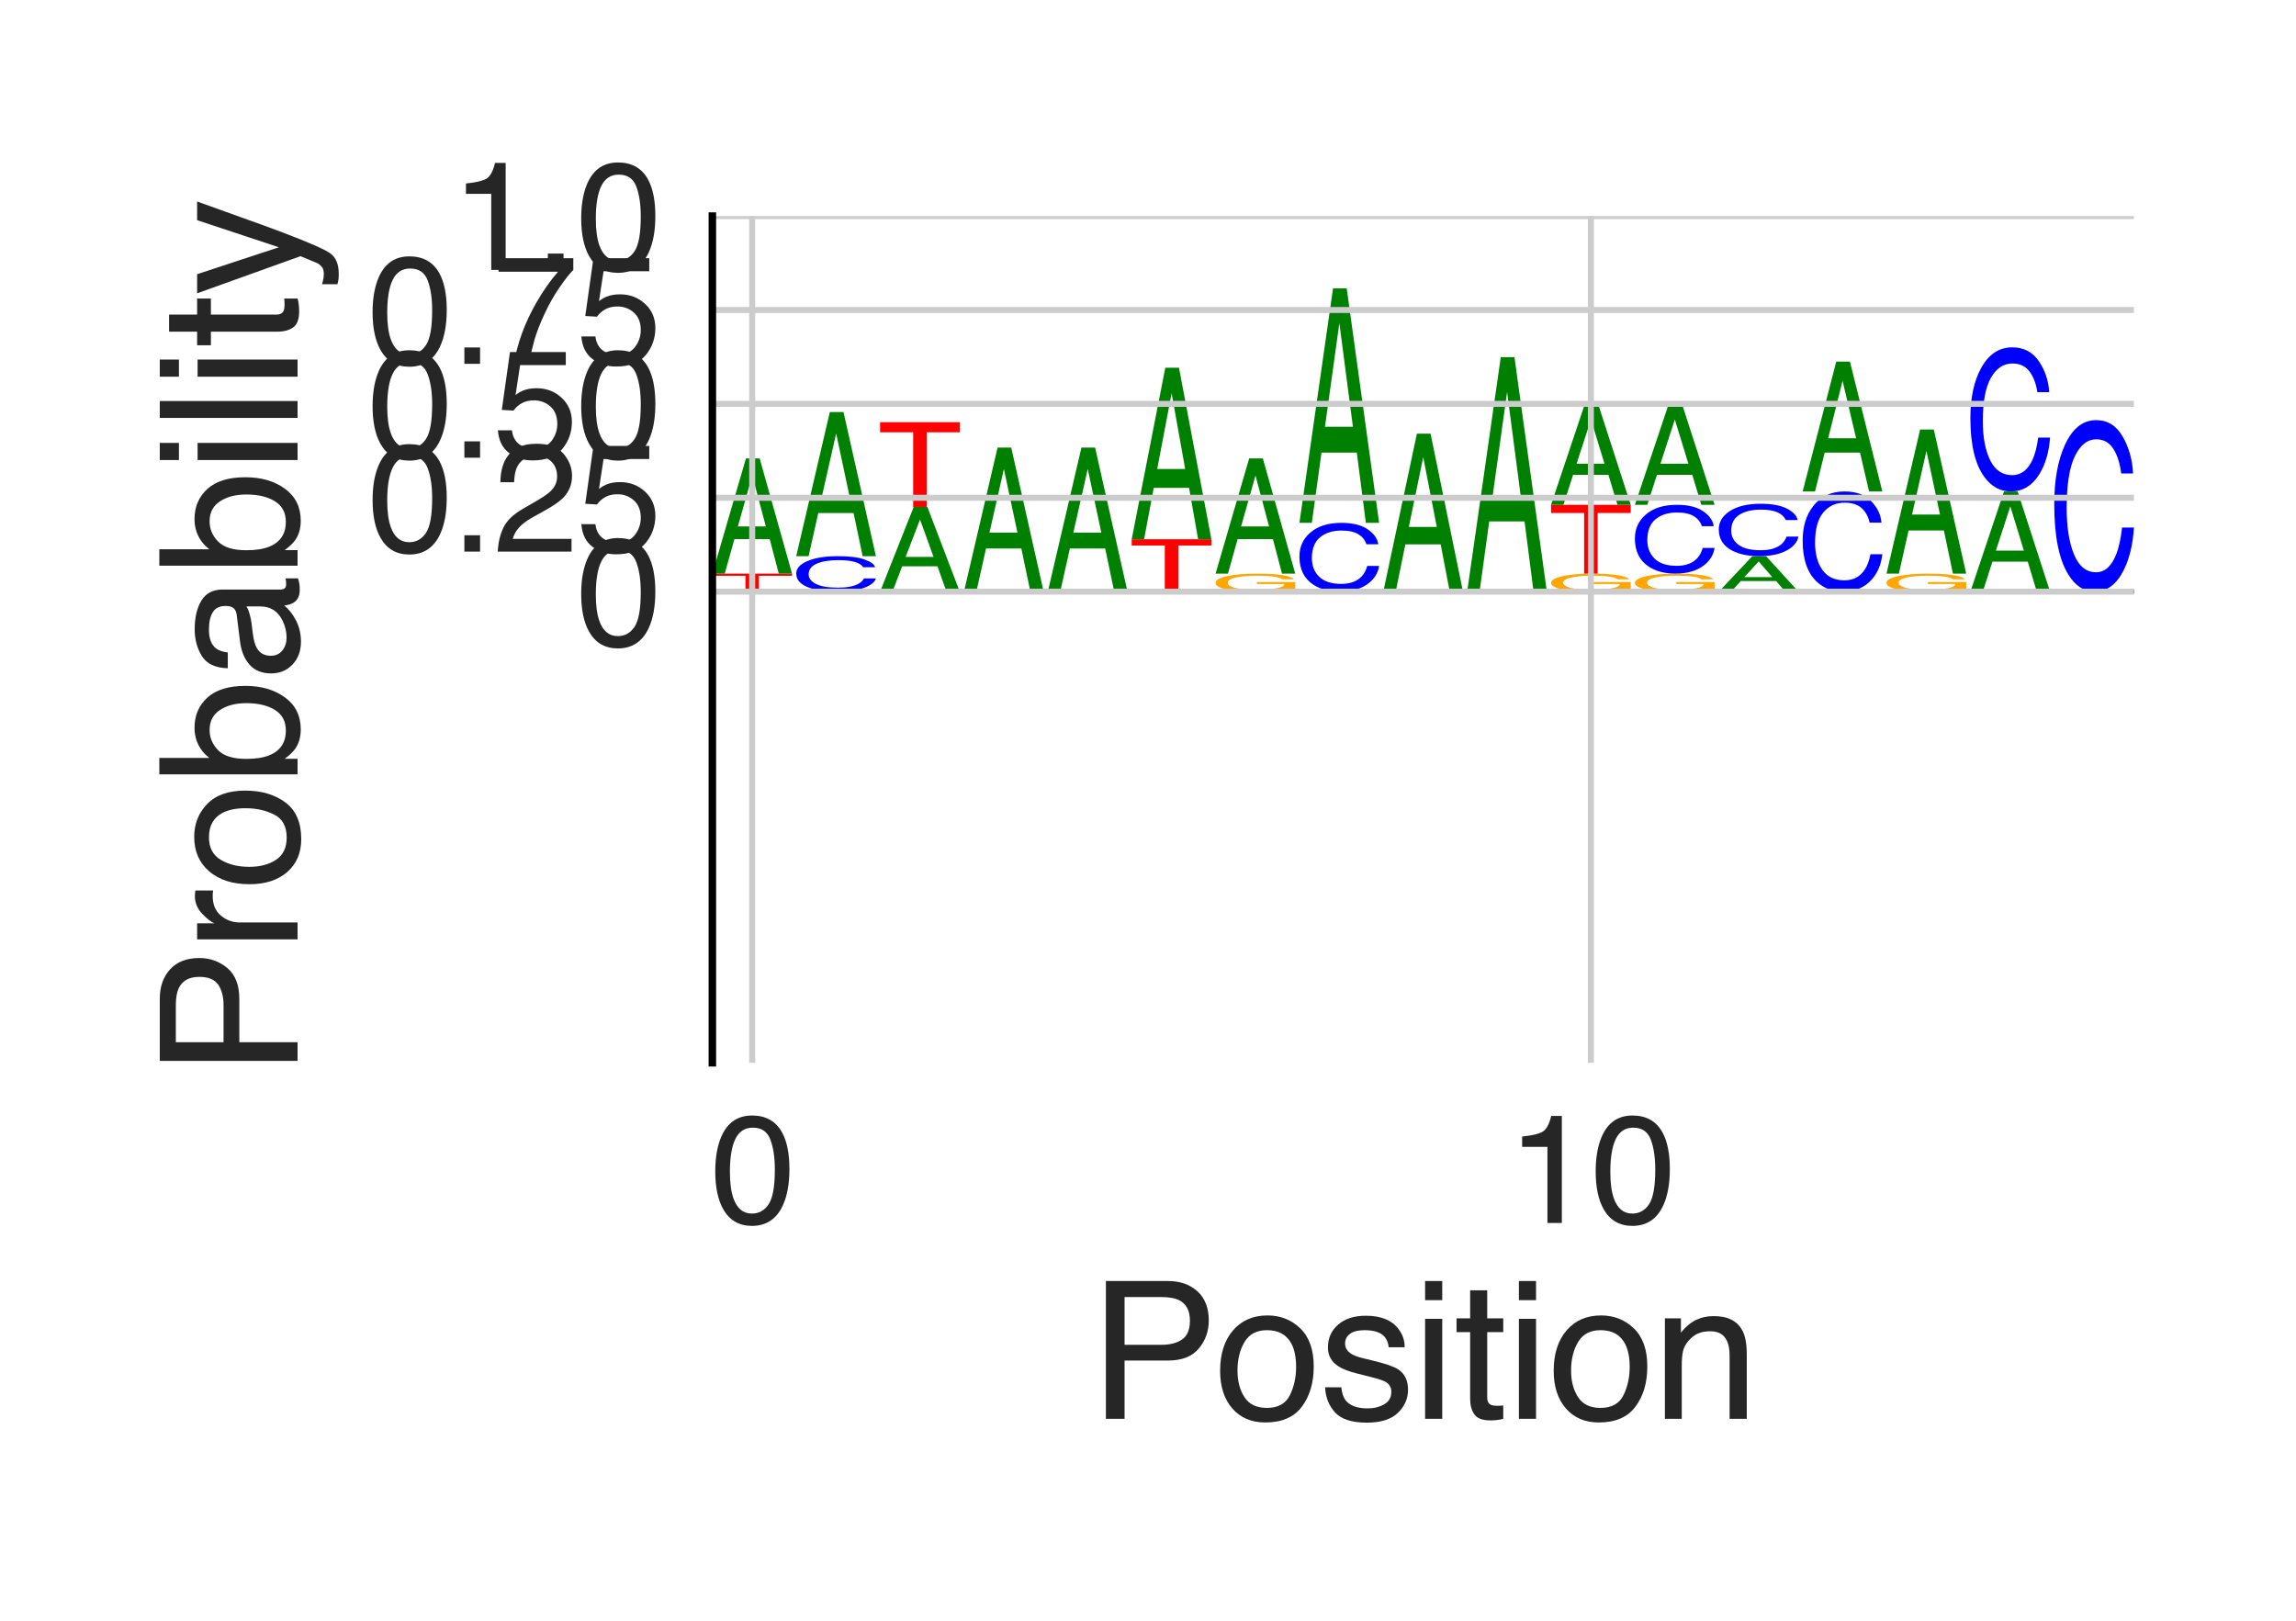 <?xml version="1.0" encoding="utf-8" standalone="no"?>
<!DOCTYPE svg PUBLIC "-//W3C//DTD SVG 1.1//EN"
  "http://www.w3.org/Graphics/SVG/1.1/DTD/svg11.dtd">
<svg height="216pt" version="1.1" viewBox="0 0 306 216" width="306pt" xmlns="http://www.w3.org/2000/svg" xmlns:xlink="http://www.w3.org/1999/xlink">
 <defs>
  <style type="text/css">*{stroke-linecap:butt;stroke-linejoin:round;}</style>
 </defs>
 <g id="figure_1">
  <g id="patch_1">
   <path d="M 0 216 
L 306 216 
L 306 0 
L 0 0 
z
" style="fill:#ffffff;"/>
  </g>
  <g id="axes_1">
   <g id="patch_2">
    <path d="M 94.94 141.64 
L 284.4 141.64 
L 284.4 28.8 
L 94.94 28.8 
z
" style="fill:#ffffff;"/>
   </g>
   <g id="line2d_1">
    <path clip-path="url(#p6574319c59)" d="M 94.94 78.853 
L 284.4 78.853 
" style="fill:none;stroke:#000000;stroke-linecap:round;stroke-width:0.5;"/>
   </g>
   <g id="patch_3">
    <path clip-path="url(#p6574319c59)" d="M 105.559 76.449 
L 105.559 76.735 
L 101.149 76.735 
L 101.149 78.853 
L 99.35 78.853 
L 99.35 76.735 
L 94.94 76.735 
L 94.94 76.449 
L 105.559 76.449 
z
" style="fill:#ff0000;"/>
   </g>
   <g id="patch_4">
    <path clip-path="url(#p6574319c59)" d="M 102.068 70.156 
L 100.261 63.372 
L 98.34 70.156 
L 102.068 70.156 
z
M 99.419 61.091 
L 101.241 61.091 
L 105.559 76.449 
L 103.791 76.449 
L 102.586 71.849 
L 97.879 71.849 
L 96.591 76.449 
L 94.94 76.449 
L 99.419 61.091 
z
M 100.253 61.091 
L 100.253 61.091 
z
" style="fill:#008000;"/>
   </g>
   <g id="patch_5">
    <path clip-path="url(#p6574319c59)" d="M 111.701 74.122 
Q 113.975 74.122 115.229 74.572 
Q 116.483 75.021 116.622 75.593 
L 115.041 75.593 
Q 114.773 75.159 113.969 74.906 
Q 113.166 74.651 111.716 74.651 
Q 109.948 74.651 108.861 75.118 
Q 107.773 75.584 107.773 76.547 
Q 107.773 77.336 108.754 77.828 
Q 109.737 78.318 111.685 78.318 
Q 113.477 78.318 114.415 77.801 
Q 114.911 77.529 115.156 77.085 
L 116.736 77.085 
Q 116.525 77.794 115.336 78.275 
Q 113.909 78.853 111.49 78.853 
Q 109.403 78.853 107.985 78.379 
Q 106.118 77.752 106.118 76.443 
Q 106.118 75.45 107.521 74.814 
Q 109.036 74.122 111.701 74.122 
z
M 111.375 74.122 
L 111.375 74.122 
z
" style="fill:#0000ff;"/>
   </g>
   <g id="patch_6">
    <path clip-path="url(#p6574319c59)" d="M 113.245 66.253 
L 111.439 57.769 
L 109.518 66.253 
L 113.245 66.253 
z
M 110.596 54.916 
L 112.418 54.916 
L 116.736 74.122 
L 114.969 74.122 
L 113.763 68.37 
L 109.057 68.37 
L 107.769 74.122 
L 106.118 74.122 
L 110.596 54.916 
z
M 111.431 54.916 
L 111.431 54.916 
z
" style="fill:#008000;"/>
   </g>
   <g id="patch_7">
    <path clip-path="url(#p6574319c59)" d="M 124.423 74.226 
L 122.616 69.238 
L 120.696 74.226 
L 124.423 74.226 
z
M 121.774 67.56 
L 123.596 67.56 
L 127.914 78.853 
L 126.146 78.853 
L 124.941 75.471 
L 120.234 75.471 
L 118.946 78.853 
L 117.295 78.853 
L 121.774 67.56 
z
M 122.608 67.56 
L 122.608 67.56 
z
" style="fill:#008000;"/>
   </g>
   <g id="patch_8">
    <path clip-path="url(#p6574319c59)" d="M 127.914 56.267 
L 127.914 57.613 
L 123.504 57.613 
L 123.504 67.56 
L 121.705 67.56 
L 121.705 57.613 
L 117.295 57.613 
L 117.295 56.267 
L 127.914 56.267 
z
" style="fill:#ff0000;"/>
   </g>
   <g id="patch_9">
    <path clip-path="url(#p6574319c59)" d="M 135.6 70.984 
L 133.794 62.5 
L 131.873 70.984 
L 135.6 70.984 
z
M 132.951 59.647 
L 134.773 59.647 
L 139.091 78.853 
L 137.324 78.853 
L 136.119 73.101 
L 131.412 73.101 
L 130.124 78.853 
L 128.473 78.853 
L 132.951 59.647 
z
M 133.786 59.647 
L 133.786 59.647 
z
" style="fill:#008000;"/>
   </g>
   <g id="patch_10">
    <path clip-path="url(#p6574319c59)" d="M 146.778 70.984 
L 144.971 62.5 
L 143.051 70.984 
L 146.778 70.984 
z
M 144.129 59.647 
L 145.951 59.647 
L 150.269 78.853 
L 148.501 78.853 
L 147.296 73.101 
L 142.589 73.101 
L 141.301 78.853 
L 139.65 78.853 
L 144.129 59.647 
z
M 144.964 59.647 
L 144.964 59.647 
z
" style="fill:#008000;"/>
   </g>
   <g id="patch_11">
    <path clip-path="url(#p6574319c59)" d="M 161.447 71.868 
L 161.447 72.7 
L 157.037 72.7 
L 157.037 78.853 
L 155.238 78.853 
L 155.238 72.7 
L 150.828 72.7 
L 150.828 71.868 
L 161.447 71.868 
z
" style="fill:#ff0000;"/>
   </g>
   <g id="patch_12">
    <path clip-path="url(#p6574319c59)" d="M 157.955 62.502 
L 156.149 52.404 
L 154.228 62.502 
L 157.955 62.502 
z
M 155.307 49.008 
L 157.129 49.008 
L 161.447 71.868 
L 159.679 71.868 
L 158.474 65.021 
L 153.767 65.021 
L 152.479 71.868 
L 150.828 71.868 
L 155.307 49.008 
z
M 156.141 49.008 
L 156.141 49.008 
z
" style="fill:#008000;"/>
   </g>
   <g id="patch_13">
    <path clip-path="url(#p6574319c59)" d="M 167.482 76.452 
Q 169.12 76.452 170.315 76.577 
Q 172.047 76.755 172.434 77.202 
L 170.877 77.202 
Q 170.591 76.952 169.697 76.838 
Q 168.804 76.724 167.441 76.724 
Q 165.829 76.724 164.725 76.962 
Q 163.621 77.199 163.621 77.67 
Q 163.621 78.076 164.53 78.332 
Q 165.441 78.587 167.497 78.587 
Q 169.072 78.587 170.105 78.408 
Q 171.138 78.229 171.161 77.828 
L 167.522 77.828 
L 167.522 77.572 
L 172.624 77.572 
L 172.624 78.792 
L 171.611 78.792 
L 171.232 78.499 
Q 170.434 78.671 169.816 78.738 
Q 168.778 78.853 167.181 78.853 
Q 165.117 78.853 163.628 78.591 
Q 162.005 78.261 162.005 77.687 
Q 162.005 77.114 163.588 76.775 
Q 165.092 76.452 167.482 76.452 
z
M 167.221 76.449 
L 167.221 76.449 
z
" style="fill:#ffa600;"/>
   </g>
   <g id="patch_14">
    <path clip-path="url(#p6574319c59)" d="M 169.133 70.156 
L 167.327 63.372 
L 165.406 70.156 
L 169.133 70.156 
z
M 166.484 61.091 
L 168.306 61.091 
L 172.624 76.449 
L 170.857 76.449 
L 169.651 71.849 
L 164.945 71.849 
L 163.656 76.449 
L 162.005 76.449 
L 166.484 61.091 
z
M 167.319 61.091 
L 167.319 61.091 
z
" style="fill:#008000;"/>
   </g>
   <g id="patch_15">
    <path clip-path="url(#p6574319c59)" d="M 178.766 69.682 
Q 181.04 69.682 182.294 70.554 
Q 183.549 71.425 183.687 72.533 
L 182.107 72.533 
Q 181.838 71.693 181.035 71.201 
Q 180.232 70.708 178.782 70.708 
Q 177.014 70.708 175.926 71.613 
Q 174.839 72.516 174.839 74.382 
Q 174.839 75.913 175.819 76.865 
Q 176.803 77.816 178.751 77.816 
Q 180.542 77.816 181.481 76.814 
Q 181.976 76.287 182.221 75.425 
L 183.802 75.425 
Q 183.591 76.801 182.401 77.732 
Q 180.975 78.853 178.555 78.853 
Q 176.469 78.853 175.05 77.933 
Q 173.183 76.719 173.183 74.181 
Q 173.183 72.256 174.586 71.023 
Q 176.101 69.682 178.766 69.682 
z
M 178.44 69.682 
L 178.44 69.682 
z
" style="fill:#0000ff;"/>
   </g>
   <g id="patch_16">
    <path clip-path="url(#p6574319c59)" d="M 180.311 56.875 
L 178.504 43.066 
L 176.584 56.875 
L 180.311 56.875 
z
M 177.662 38.423 
L 179.484 38.423 
L 183.802 69.682 
L 182.034 69.682 
L 180.829 60.32 
L 176.122 60.32 
L 174.834 69.682 
L 173.183 69.682 
L 177.662 38.423 
z
M 178.496 38.423 
L 178.496 38.423 
z
" style="fill:#008000;"/>
   </g>
   <g id="patch_17">
    <path clip-path="url(#p6574319c59)" d="M 191.488 70.226 
L 189.682 60.925 
L 187.761 70.226 
L 191.488 70.226 
z
M 188.839 57.797 
L 190.661 57.797 
L 194.979 78.853 
L 193.212 78.853 
L 192.007 72.547 
L 187.3 72.547 
L 186.012 78.853 
L 184.361 78.853 
L 188.839 57.797 
z
M 189.674 57.797 
L 189.674 57.797 
z
" style="fill:#008000;"/>
   </g>
   <g id="patch_18">
    <path clip-path="url(#p6574319c59)" d="M 202.666 66.046 
L 200.859 52.238 
L 198.939 66.046 
L 202.666 66.046 
z
M 200.017 47.594 
L 201.839 47.594 
L 206.157 78.853 
L 204.389 78.853 
L 203.184 69.491 
L 198.477 69.491 
L 197.189 78.853 
L 195.538 78.853 
L 200.017 47.594 
z
M 200.851 47.594 
L 200.851 47.594 
z
" style="fill:#008000;"/>
   </g>
   <g id="patch_19">
    <path clip-path="url(#p6574319c59)" d="M 212.192 76.452 
Q 213.83 76.452 215.025 76.577 
Q 216.757 76.755 217.145 77.202 
L 215.588 77.202 
Q 215.301 76.952 214.408 76.838 
Q 213.514 76.724 212.152 76.724 
Q 210.539 76.724 209.435 76.962 
Q 208.331 77.199 208.331 77.67 
Q 208.331 78.076 209.24 78.332 
Q 210.152 78.587 212.207 78.587 
Q 213.782 78.587 214.815 78.408 
Q 215.848 78.229 215.871 77.828 
L 212.233 77.828 
L 212.233 77.572 
L 217.335 77.572 
L 217.335 78.792 
L 216.322 78.792 
L 215.942 78.499 
Q 215.144 78.671 214.527 78.738 
Q 213.489 78.853 211.891 78.853 
Q 209.827 78.853 208.339 78.591 
Q 206.716 78.261 206.716 77.687 
Q 206.716 77.114 208.298 76.775 
Q 209.802 76.452 212.192 76.452 
z
M 211.931 76.449 
L 211.931 76.449 
z
" style="fill:#ffa600;"/>
   </g>
   <g id="patch_20">
    <path clip-path="url(#p6574319c59)" d="M 217.335 67.278 
L 217.335 68.37 
L 212.925 68.37 
L 212.925 76.449 
L 211.126 76.449 
L 211.126 68.37 
L 206.716 68.37 
L 206.716 67.278 
L 217.335 67.278 
z
" style="fill:#ff0000;"/>
   </g>
   <g id="patch_21">
    <path clip-path="url(#p6574319c59)" d="M 213.843 61.806 
L 212.037 55.907 
L 210.116 61.806 
L 213.843 61.806 
z
M 211.194 53.923 
L 213.017 53.923 
L 217.335 67.278 
L 215.567 67.278 
L 214.362 63.278 
L 209.655 63.278 
L 208.367 67.278 
L 206.716 67.278 
L 211.194 53.923 
z
M 212.029 53.923 
L 212.029 53.923 
z
" style="fill:#008000;"/>
   </g>
   <g id="patch_22">
    <path clip-path="url(#p6574319c59)" d="M 223.37 76.452 
Q 225.008 76.452 226.203 76.577 
Q 227.935 76.755 228.322 77.202 
L 226.765 77.202 
Q 226.479 76.952 225.585 76.838 
Q 224.691 76.724 223.329 76.724 
Q 221.717 76.724 220.613 76.962 
Q 219.509 77.199 219.509 77.67 
Q 219.509 78.076 220.418 78.332 
Q 221.329 78.587 223.385 78.587 
Q 224.96 78.587 225.993 78.408 
Q 227.026 78.229 227.049 77.828 
L 223.41 77.828 
L 223.41 77.572 
L 228.512 77.572 
L 228.512 78.792 
L 227.499 78.792 
L 227.12 78.499 
Q 226.322 78.671 225.704 78.738 
Q 224.666 78.853 223.069 78.853 
Q 221.005 78.853 219.516 78.591 
Q 217.893 78.261 217.893 77.687 
Q 217.893 77.114 219.476 76.775 
Q 220.98 76.452 223.37 76.452 
z
M 223.109 76.449 
L 223.109 76.449 
z
" style="fill:#ffa600;"/>
   </g>
   <g id="patch_23">
    <path clip-path="url(#p6574319c59)" d="M 223.477 67.278 
Q 225.751 67.278 227.005 68.15 
Q 228.259 69.021 228.397 70.129 
L 226.817 70.129 
Q 226.548 69.288 225.745 68.797 
Q 224.942 68.304 223.492 68.304 
Q 221.724 68.304 220.637 69.209 
Q 219.549 70.111 219.549 71.978 
Q 219.549 73.509 220.53 74.461 
Q 221.513 75.411 223.461 75.411 
Q 225.252 75.411 226.191 74.41 
Q 226.687 73.882 226.932 73.021 
L 228.512 73.021 
Q 228.301 74.396 227.112 75.328 
Q 225.685 76.449 223.265 76.449 
Q 221.179 76.449 219.761 75.529 
Q 217.893 74.315 217.893 71.777 
Q 217.893 69.852 219.296 68.619 
Q 220.811 67.278 223.477 67.278 
z
M 223.151 67.278 
L 223.151 67.278 
z
" style="fill:#0000ff;"/>
   </g>
   <g id="patch_24">
    <path clip-path="url(#p6574319c59)" d="M 225.021 61.806 
L 223.214 55.907 
L 221.294 61.806 
L 225.021 61.806 
z
M 222.372 53.923 
L 224.194 53.923 
L 228.512 67.278 
L 226.744 67.278 
L 225.539 63.278 
L 220.833 63.278 
L 219.544 67.278 
L 217.893 67.278 
L 222.372 53.923 
z
M 223.207 53.923 
L 223.207 53.923 
z
" style="fill:#008000;"/>
   </g>
   <g id="patch_25">
    <path clip-path="url(#p6574319c59)" d="M 236.198 76.915 
L 234.392 74.825 
L 232.471 76.915 
L 236.198 76.915 
z
M 233.55 74.122 
L 235.372 74.122 
L 239.69 78.853 
L 237.922 78.853 
L 236.717 77.436 
L 232.01 77.436 
L 230.722 78.853 
L 229.071 78.853 
L 233.55 74.122 
z
M 234.384 74.122 
L 234.384 74.122 
z
" style="fill:#008000;"/>
   </g>
   <g id="patch_26">
    <path clip-path="url(#p6574319c59)" d="M 234.654 67.137 
Q 236.928 67.137 238.182 67.801 
Q 239.437 68.464 239.575 69.308 
L 237.995 69.308 
Q 237.726 68.668 236.923 68.294 
Q 236.12 67.918 234.67 67.918 
Q 232.902 67.918 231.814 68.607 
Q 230.727 69.295 230.727 70.717 
Q 230.727 71.883 231.707 72.608 
Q 232.691 73.332 234.638 73.332 
Q 236.43 73.332 237.369 72.569 
Q 237.864 72.167 238.109 71.511 
L 239.69 71.511 
Q 239.478 72.559 238.289 73.268 
Q 236.863 74.122 234.443 74.122 
Q 232.357 74.122 230.938 73.421 
Q 229.071 72.497 229.071 70.564 
Q 229.071 69.097 230.474 68.158 
Q 231.989 67.137 234.654 67.137 
z
M 234.328 67.137 
L 234.328 67.137 
z
" style="fill:#0000ff;"/>
   </g>
   <g id="patch_27">
    <path clip-path="url(#p6574319c59)" d="M 245.832 65.499 
Q 248.106 65.499 249.36 66.77 
Q 250.614 68.037 250.753 69.65 
L 249.172 69.65 
Q 248.904 68.427 248.1 67.711 
Q 247.297 66.993 245.847 66.993 
Q 244.079 66.993 242.992 68.311 
Q 241.904 69.625 241.904 72.343 
Q 241.904 74.572 242.885 75.959 
Q 243.868 77.342 245.816 77.342 
Q 247.608 77.342 248.546 75.884 
Q 249.042 75.116 249.287 73.862 
L 250.867 73.862 
Q 250.656 75.865 249.467 77.221 
Q 248.04 78.853 245.62 78.853 
Q 243.534 78.853 242.116 77.514 
Q 240.249 75.746 240.249 72.05 
Q 240.249 69.247 241.652 67.452 
Q 243.167 65.499 245.832 65.499 
z
M 245.506 65.499 
L 245.506 65.499 
z
" style="fill:#0000ff;"/>
   </g>
   <g id="patch_28">
    <path clip-path="url(#p6574319c59)" d="M 247.376 58.408 
L 245.57 50.762 
L 243.649 58.408 
L 247.376 58.408 
z
M 244.727 48.191 
L 246.549 48.191 
L 250.867 65.499 
L 249.1 65.499 
L 247.894 60.315 
L 243.188 60.315 
L 241.9 65.499 
L 240.249 65.499 
L 244.727 48.191 
z
M 245.562 48.191 
L 245.562 48.191 
z
" style="fill:#008000;"/>
   </g>
   <g id="patch_29">
    <path clip-path="url(#p6574319c59)" d="M 256.903 76.452 
Q 258.541 76.452 259.736 76.577 
Q 261.468 76.755 261.855 77.202 
L 260.298 77.202 
Q 260.012 76.952 259.118 76.838 
Q 258.224 76.724 256.862 76.724 
Q 255.249 76.724 254.145 76.962 
Q 253.041 77.199 253.041 77.67 
Q 253.041 78.076 253.95 78.332 
Q 254.862 78.587 256.918 78.587 
Q 258.493 78.587 259.526 78.408 
Q 260.559 78.229 260.581 77.828 
L 256.943 77.828 
L 256.943 77.572 
L 262.045 77.572 
L 262.045 78.792 
L 261.032 78.792 
L 260.652 78.499 
Q 259.855 78.671 259.237 78.738 
Q 258.199 78.853 256.601 78.853 
Q 254.538 78.853 253.049 78.591 
Q 251.426 78.261 251.426 77.687 
Q 251.426 77.114 253.009 76.775 
Q 254.512 76.452 256.903 76.452 
z
M 256.642 76.449 
L 256.642 76.449 
z
" style="fill:#ffa600;"/>
   </g>
   <g id="patch_30">
    <path clip-path="url(#p6574319c59)" d="M 258.554 68.58 
L 256.747 60.096 
L 254.827 68.58 
L 258.554 68.58 
z
M 255.905 57.242 
L 257.727 57.242 
L 262.045 76.449 
L 260.277 76.449 
L 259.072 70.696 
L 254.365 70.696 
L 253.077 76.449 
L 251.426 76.449 
L 255.905 57.242 
z
M 256.739 57.242 
L 256.739 57.242 
z
" style="fill:#008000;"/>
   </g>
   <g id="patch_31">
    <path clip-path="url(#p6574319c59)" d="M 269.731 73.382 
L 267.925 67.483 
L 266.004 73.382 
L 269.731 73.382 
z
M 267.082 65.499 
L 268.904 65.499 
L 273.222 78.853 
L 271.455 78.853 
L 270.25 74.854 
L 265.543 74.854 
L 264.255 78.853 
L 262.604 78.853 
L 267.082 65.499 
z
M 267.917 65.499 
L 267.917 65.499 
z
" style="fill:#008000;"/>
   </g>
   <g id="patch_32">
    <path clip-path="url(#p6574319c59)" d="M 268.187 46.293 
Q 270.461 46.293 271.715 48.12 
Q 272.969 49.943 273.108 52.263 
L 271.527 52.263 
Q 271.259 50.503 270.456 49.474 
Q 269.652 48.442 268.203 48.442 
Q 266.434 48.442 265.347 50.336 
Q 264.26 52.227 264.26 56.136 
Q 264.26 59.342 265.24 61.336 
Q 266.223 63.326 268.171 63.326 
Q 269.963 63.326 270.902 61.229 
Q 271.397 60.124 271.642 58.321 
L 273.222 58.321 
Q 273.011 61.201 271.822 63.151 
Q 270.396 65.499 267.976 65.499 
Q 265.889 65.499 264.471 63.572 
Q 262.604 61.03 262.604 55.715 
Q 262.604 51.683 264.007 49.101 
Q 265.522 46.293 268.187 46.293 
z
M 267.861 46.293 
L 267.861 46.293 
z
" style="fill:#0000ff;"/>
   </g>
   <g id="patch_33">
    <path clip-path="url(#p6574319c59)" d="M 279.364 55.993 
Q 281.638 55.993 282.893 58.168 
Q 284.147 60.338 284.285 63.099 
L 282.705 63.099 
Q 282.436 61.005 281.633 59.78 
Q 280.83 58.551 279.38 58.551 
Q 277.612 58.551 276.525 60.806 
Q 275.437 63.057 275.437 67.709 
Q 275.437 71.525 276.418 73.898 
Q 277.401 76.267 279.349 76.267 
Q 281.14 76.267 282.079 73.77 
Q 282.575 72.456 282.82 70.31 
L 284.4 70.31 
Q 284.189 73.737 283 76.059 
Q 281.573 78.853 279.153 78.853 
Q 277.067 78.853 275.648 76.56 
Q 273.781 73.534 273.781 67.208 
Q 273.781 62.409 275.184 59.336 
Q 276.699 55.993 279.364 55.993 
z
M 279.038 55.993 
L 279.038 55.993 
z
" style="fill:#0000ff;"/>
   </g>
   <g id="patch_34">
    <path clip-path="url(#p6574319c59)" d="M 100.523 81.34 
Q 102.797 81.34 104.051 81.104 
Q 105.306 80.867 105.444 80.567 
L 103.864 80.567 
Q 103.595 80.795 102.792 80.928 
Q 101.989 81.062 100.539 81.062 
Q 98.771 81.062 97.683 80.817 
Q 96.596 80.572 96.596 80.066 
Q 96.596 79.65 97.576 79.392 
Q 98.56 79.134 100.508 79.134 
Q 102.299 79.134 103.238 79.406 
Q 103.733 79.549 103.978 79.783 
L 105.559 79.783 
Q 105.347 79.41 104.158 79.157 
Q 102.732 78.853 100.312 78.853 
Q 98.226 78.853 96.807 79.103 
Q 94.94 79.432 94.94 80.12 
Q 94.94 80.642 96.343 80.977 
Q 97.858 81.34 100.523 81.34 
z
M 100.197 81.34 
L 100.197 81.34 
z
" style="fill:none;opacity:0;"/>
   </g>
   <g id="patch_35">
    <path clip-path="url(#p6574319c59)" d="M 100.416 100.844 
Q 102.055 100.844 103.25 99.835 
Q 104.981 98.385 105.369 94.752 
L 103.812 94.752 
Q 103.526 96.783 102.632 97.711 
Q 101.738 98.64 100.376 98.64 
Q 98.763 98.64 97.659 96.706 
Q 96.555 94.776 96.555 90.953 
Q 96.555 87.65 97.464 85.575 
Q 98.376 83.5 100.432 83.5 
Q 102.006 83.5 103.039 84.954 
Q 104.072 86.411 104.095 89.669 
L 100.457 89.669 
L 100.457 91.748 
L 105.559 91.748 
L 105.559 81.833 
L 104.546 81.833 
L 104.166 84.219 
Q 103.369 82.818 102.751 82.273 
Q 101.713 81.34 100.115 81.34 
Q 98.052 81.34 96.563 83.472 
Q 94.94 86.149 94.94 90.816 
Q 94.94 95.47 96.522 98.22 
Q 98.026 100.844 100.416 100.844 
z
M 100.156 100.872 
L 100.156 100.872 
z
" style="fill:none;opacity:0;"/>
   </g>
   <g id="patch_36">
    <path clip-path="url(#p6574319c59)" d="M 111.594 110.121 
Q 113.232 110.121 114.427 108.765 
Q 116.159 106.817 116.546 101.936 
L 114.989 101.936 
Q 114.703 104.664 113.809 105.912 
Q 112.916 107.159 111.554 107.159 
Q 109.941 107.159 108.837 104.561 
Q 107.733 101.968 107.733 96.831 
Q 107.733 92.394 108.642 89.606 
Q 109.553 86.818 111.609 86.818 
Q 113.184 86.818 114.217 88.771 
Q 115.25 90.729 115.273 95.106 
L 111.635 95.106 
L 111.635 97.9 
L 116.736 97.9 
L 116.736 84.578 
L 115.724 84.578 
L 115.344 87.784 
Q 114.546 85.901 113.928 85.169 
Q 112.89 83.916 111.293 83.916 
Q 109.229 83.916 107.741 86.78 
Q 106.118 90.376 106.118 96.647 
Q 106.118 102.901 107.7 106.595 
Q 109.204 110.121 111.594 110.121 
z
M 111.333 110.159 
L 111.333 110.159 
z
" style="fill:none;opacity:0;"/>
   </g>
   <g id="patch_37">
    <path clip-path="url(#p6574319c59)" d="M 116.736 83.916 
L 116.736 83.313 
L 112.326 83.313 
L 112.326 78.853 
L 110.528 78.853 
L 110.528 83.313 
L 106.118 83.313 
L 106.118 83.916 
L 116.736 83.916 
z
" style="fill:none;opacity:0;"/>
   </g>
   <g id="patch_38">
    <path clip-path="url(#p6574319c59)" d="M 122.772 108.657 
Q 124.41 108.657 125.605 107.115 
Q 127.337 104.9 127.724 99.348 
L 126.167 99.348 
Q 125.881 102.451 124.987 103.87 
Q 124.093 105.289 122.731 105.289 
Q 121.118 105.289 120.014 102.334 
Q 118.911 99.385 118.911 93.542 
Q 118.911 88.496 119.819 85.325 
Q 120.731 82.154 122.787 82.154 
Q 124.362 82.154 125.395 84.375 
Q 126.428 86.602 126.45 91.58 
L 122.812 91.58 
L 122.812 94.758 
L 127.914 94.758 
L 127.914 79.606 
L 126.901 79.606 
L 126.521 83.252 
Q 125.724 81.111 125.106 80.278 
Q 124.068 78.853 122.47 78.853 
Q 120.407 78.853 118.918 82.111 
Q 117.295 86.201 117.295 93.333 
Q 117.295 100.446 118.878 104.647 
Q 120.382 108.657 122.772 108.657 
z
M 122.511 108.7 
L 122.511 108.7 
z
" style="fill:none;opacity:0;"/>
   </g>
   <g id="patch_39">
    <path clip-path="url(#p6574319c59)" d="M 134.056 89.074 
Q 136.33 89.074 137.584 88.338 
Q 138.838 87.604 138.977 86.67 
L 137.396 86.67 
Q 137.128 87.379 136.325 87.793 
Q 135.521 88.209 134.072 88.209 
Q 132.304 88.209 131.216 87.446 
Q 130.129 86.684 130.129 85.11 
Q 130.129 83.82 131.109 83.017 
Q 132.092 82.215 134.04 82.215 
Q 135.832 82.215 136.771 83.06 
Q 137.266 83.504 137.511 84.231 
L 139.091 84.231 
Q 138.88 83.071 137.691 82.286 
Q 136.265 81.34 133.845 81.34 
Q 131.758 81.34 130.34 82.116 
Q 128.473 83.14 128.473 85.28 
Q 128.473 86.904 129.876 87.943 
Q 131.391 89.074 134.056 89.074 
z
M 133.73 89.074 
L 133.73 89.074 
z
" style="fill:none;opacity:0;"/>
   </g>
   <g id="patch_40">
    <path clip-path="url(#p6574319c59)" d="M 133.949 81.337 
Q 135.587 81.337 136.782 81.208 
Q 138.514 81.024 138.902 80.561 
L 137.344 80.561 
Q 137.058 80.819 136.165 80.938 
Q 135.271 81.056 133.909 81.056 
Q 132.296 81.056 131.192 80.81 
Q 130.088 80.564 130.088 80.077 
Q 130.088 79.657 130.997 79.392 
Q 131.909 79.128 133.964 79.128 
Q 135.539 79.128 136.572 79.313 
Q 137.605 79.499 137.628 79.914 
L 133.99 79.914 
L 133.99 80.178 
L 139.091 80.178 
L 139.091 78.916 
L 138.079 78.916 
L 137.699 79.22 
Q 136.901 79.041 136.284 78.972 
Q 135.246 78.853 133.648 78.853 
Q 131.584 78.853 130.096 79.125 
Q 128.473 79.465 128.473 80.06 
Q 128.473 80.652 130.055 81.002 
Q 131.559 81.337 133.949 81.337 
z
M 133.688 81.34 
L 133.688 81.34 
z
" style="fill:none;opacity:0;"/>
   </g>
   <g id="patch_41">
    <path clip-path="url(#p6574319c59)" d="M 139.091 102.467 
L 139.091 100.871 
L 134.681 100.871 
L 134.681 89.074 
L 132.883 89.074 
L 132.883 100.871 
L 128.473 100.871 
L 128.473 102.467 
L 139.091 102.467 
z
" style="fill:none;opacity:0;"/>
   </g>
   <g id="patch_42">
    <path clip-path="url(#p6574319c59)" d="M 145.127 105.058 
Q 146.765 105.058 147.96 103.702 
Q 149.692 101.754 150.079 96.873 
L 148.522 96.873 
Q 148.236 99.601 147.342 100.849 
Q 146.448 102.096 145.086 102.096 
Q 143.473 102.096 142.37 99.498 
Q 141.266 96.905 141.266 91.768 
Q 141.266 87.331 142.175 84.543 
Q 143.086 81.755 145.142 81.755 
Q 146.717 81.755 147.75 83.708 
Q 148.783 85.666 148.806 90.043 
L 145.167 90.043 
L 145.167 92.837 
L 150.269 92.837 
L 150.269 79.515 
L 149.256 79.515 
L 148.876 82.721 
Q 148.079 80.838 147.461 80.106 
Q 146.423 78.853 144.825 78.853 
Q 142.762 78.853 141.273 81.717 
Q 139.65 85.313 139.65 91.584 
Q 139.65 97.838 141.233 101.532 
Q 142.737 105.058 145.127 105.058 
z
M 144.866 105.096 
L 144.866 105.096 
z
" style="fill:none;opacity:0;"/>
   </g>
   <g id="patch_43">
    <path clip-path="url(#p6574319c59)" d="M 156.411 86.587 
Q 158.685 86.587 159.939 85.851 
Q 161.194 85.117 161.332 84.183 
L 159.752 84.183 
Q 159.483 84.892 158.68 85.306 
Q 157.877 85.722 156.427 85.722 
Q 154.659 85.722 153.571 84.959 
Q 152.484 84.197 152.484 82.623 
Q 152.484 81.332 153.464 80.529 
Q 154.447 79.728 156.395 79.728 
Q 158.187 79.728 159.126 80.573 
Q 159.621 81.017 159.866 81.744 
L 161.447 81.744 
Q 161.235 80.584 160.046 79.798 
Q 158.62 78.853 156.2 78.853 
Q 154.114 78.853 152.695 79.629 
Q 150.828 80.653 150.828 82.793 
Q 150.828 84.417 152.231 85.456 
Q 153.746 86.587 156.411 86.587 
z
M 156.085 86.587 
L 156.085 86.587 
z
" style="fill:none;opacity:0;"/>
   </g>
   <g id="patch_44">
    <path clip-path="url(#p6574319c59)" d="M 156.304 120.18 
Q 157.942 120.18 159.138 118.442 
Q 160.869 115.945 161.257 109.687 
L 159.7 109.687 
Q 159.414 113.185 158.52 114.784 
Q 157.626 116.383 156.264 116.383 
Q 154.651 116.383 153.547 113.053 
Q 152.443 109.729 152.443 103.144 
Q 152.443 97.456 153.352 93.881 
Q 154.264 90.307 156.32 90.307 
Q 157.894 90.307 158.927 92.811 
Q 159.96 95.321 159.983 100.932 
L 156.345 100.932 
L 156.345 104.514 
L 161.447 104.514 
L 161.447 87.436 
L 160.434 87.436 
L 160.054 91.545 
Q 159.257 89.132 158.639 88.193 
Q 157.601 86.587 156.003 86.587 
Q 153.94 86.587 152.451 90.259 
Q 150.828 94.869 150.828 102.907 
Q 150.828 110.925 152.41 115.66 
Q 153.914 120.18 156.304 120.18 
z
M 156.044 120.229 
L 156.044 120.229 
z
" style="fill:none;opacity:0;"/>
   </g>
   <g id="patch_45">
    <path clip-path="url(#p6574319c59)" d="M 167.589 81.34 
Q 169.863 81.34 171.117 81.104 
Q 172.371 80.867 172.509 80.567 
L 170.929 80.567 
Q 170.661 80.795 169.857 80.928 
Q 169.054 81.062 167.604 81.062 
Q 165.836 81.062 164.749 80.817 
Q 163.661 80.572 163.661 80.066 
Q 163.661 79.65 164.642 79.392 
Q 165.625 79.134 167.573 79.134 
Q 169.365 79.134 170.303 79.406 
Q 170.799 79.549 171.044 79.783 
L 172.624 79.783 
Q 172.413 79.41 171.224 79.157 
Q 169.797 78.853 167.377 78.853 
Q 165.291 78.853 163.873 79.103 
Q 162.005 79.432 162.005 80.12 
Q 162.005 80.642 163.408 80.977 
Q 164.924 81.34 167.589 81.34 
z
M 167.263 81.34 
L 167.263 81.34 
z
" style="fill:none;opacity:0;"/>
   </g>
   <g id="patch_46">
    <path clip-path="url(#p6574319c59)" d="M 172.624 100.872 
L 172.624 98.545 
L 168.214 98.545 
L 168.214 81.34 
L 166.415 81.34 
L 166.415 98.545 
L 162.005 98.545 
L 162.005 100.872 
L 172.624 100.872 
z
" style="fill:none;opacity:0;"/>
   </g>
   <g id="patch_47">
    <path clip-path="url(#p6574319c59)" d="M 178.66 95.226 
Q 180.298 95.226 181.493 94.379 
Q 183.225 93.162 183.612 90.112 
L 182.055 90.112 
Q 181.769 91.817 180.875 92.596 
Q 179.981 93.376 178.619 93.376 
Q 177.006 93.376 175.902 91.752 
Q 174.798 90.132 174.798 86.923 
Q 174.798 84.15 175.707 82.408 
Q 176.619 80.666 178.675 80.666 
Q 180.25 80.666 181.283 81.886 
Q 182.316 83.11 182.338 85.845 
L 178.7 85.845 
L 178.7 87.59 
L 183.802 87.59 
L 183.802 79.267 
L 182.789 79.267 
L 182.409 81.27 
Q 181.612 80.094 180.994 79.636 
Q 179.956 78.853 178.358 78.853 
Q 176.295 78.853 174.806 80.643 
Q 173.183 82.89 173.183 86.808 
Q 173.183 90.715 174.765 93.023 
Q 176.269 95.226 178.66 95.226 
z
M 178.399 95.25 
L 178.399 95.25 
z
" style="fill:none;opacity:0;"/>
   </g>
   <g id="patch_48">
    <path clip-path="url(#p6574319c59)" d="M 183.802 141.64 
L 183.802 136.113 
L 179.392 136.113 
L 179.392 95.25 
L 177.593 95.25 
L 177.593 136.113 
L 173.183 136.113 
L 173.183 141.64 
L 183.802 141.64 
z
" style="fill:none;opacity:0;"/>
   </g>
   <g id="patch_49">
    <path clip-path="url(#p6574319c59)" d="M 189.837 89.346 
Q 191.475 89.346 192.67 88.803 
Q 194.402 88.023 194.789 86.068 
L 193.232 86.068 
Q 192.946 87.161 192.052 87.66 
Q 191.159 88.16 189.797 88.16 
Q 188.184 88.16 187.08 87.119 
Q 185.976 86.081 185.976 84.024 
Q 185.976 82.248 186.885 81.131 
Q 187.796 80.015 189.852 80.015 
Q 191.427 80.015 192.46 80.797 
Q 193.493 81.581 193.516 83.334 
L 189.878 83.334 
L 189.878 84.452 
L 194.979 84.452 
L 194.979 79.118 
L 193.967 79.118 
L 193.587 80.402 
Q 192.789 79.648 192.171 79.355 
Q 191.133 78.853 189.536 78.853 
Q 187.472 78.853 185.984 80 
Q 184.361 81.44 184.361 83.951 
Q 184.361 86.455 185.943 87.934 
Q 187.447 89.346 189.837 89.346 
z
M 189.576 89.361 
L 189.576 89.361 
z
" style="fill:none;opacity:0;"/>
   </g>
   <g id="patch_50">
    <path clip-path="url(#p6574319c59)" d="M 194.979 105.758 
L 194.979 103.804 
L 190.569 103.804 
L 190.569 89.361 
L 188.771 89.361 
L 188.771 103.804 
L 184.361 103.804 
L 184.361 105.758 
L 194.979 105.758 
z
" style="fill:none;opacity:0;"/>
   </g>
   <g id="patch_51">
    <path clip-path="url(#p6574319c59)" d="M 201.121 99.869 
Q 203.395 99.869 204.65 98.869 
Q 205.904 97.872 206.042 96.602 
L 204.462 96.602 
Q 204.193 97.565 203.39 98.128 
Q 202.587 98.693 201.137 98.693 
Q 199.369 98.693 198.282 97.656 
Q 197.194 96.622 197.194 94.483 
Q 197.194 92.73 198.175 91.639 
Q 199.158 90.55 201.106 90.55 
Q 202.897 90.55 203.836 91.697 
Q 204.332 92.301 204.577 93.288 
L 206.157 93.288 
Q 205.946 91.712 204.757 90.645 
Q 203.33 89.361 200.91 89.361 
Q 198.824 89.361 197.405 90.415 
Q 195.538 91.806 195.538 94.714 
Q 195.538 96.92 196.941 98.332 
Q 198.456 99.869 201.121 99.869 
z
M 200.795 99.869 
L 200.795 99.869 
z
" style="fill:none;opacity:0;"/>
   </g>
   <g id="patch_52">
    <path clip-path="url(#p6574319c59)" d="M 201.015 122.645 
Q 202.653 122.645 203.848 121.467 
Q 205.58 119.774 205.967 115.531 
L 204.41 115.531 
Q 204.124 117.902 203.23 118.987 
Q 202.336 120.071 200.974 120.071 
Q 199.361 120.071 198.257 117.813 
Q 197.154 115.559 197.154 111.094 
Q 197.154 107.238 198.063 104.814 
Q 198.974 102.391 201.03 102.391 
Q 202.605 102.391 203.638 104.088 
Q 204.671 105.79 204.694 109.595 
L 201.055 109.595 
L 201.055 112.023 
L 206.157 112.023 
L 206.157 100.444 
L 205.144 100.444 
L 204.764 103.23 
Q 203.967 101.594 203.349 100.958 
Q 202.311 99.869 200.713 99.869 
Q 198.65 99.869 197.161 102.358 
Q 195.538 105.484 195.538 110.934 
Q 195.538 116.37 197.121 119.581 
Q 198.625 122.645 201.015 122.645 
z
M 200.754 122.678 
L 200.754 122.678 
z
" style="fill:none;opacity:0;"/>
   </g>
   <g id="patch_53">
    <path clip-path="url(#p6574319c59)" d="M 206.157 89.361 
L 206.157 88.109 
L 201.747 88.109 
L 201.747 78.853 
L 199.948 78.853 
L 199.948 88.109 
L 195.538 88.109 
L 195.538 89.361 
L 206.157 89.361 
z
" style="fill:none;opacity:0;"/>
   </g>
   <g id="patch_54">
    <path clip-path="url(#p6574319c59)" d="M 212.299 112.495 
Q 214.573 112.495 215.827 109.294 
Q 217.082 106.1 217.22 102.037 
L 215.639 102.037 
Q 215.371 105.119 214.568 106.921 
Q 213.765 108.73 212.315 108.73 
Q 210.547 108.73 209.459 105.411 
Q 208.372 102.099 208.372 95.253 
Q 208.372 89.638 209.352 86.145 
Q 210.335 82.659 212.283 82.659 
Q 214.075 82.659 215.014 86.333 
Q 215.509 88.267 215.754 91.426 
L 217.335 91.426 
Q 217.123 86.382 215.934 82.965 
Q 214.508 78.853 212.088 78.853 
Q 210.002 78.853 208.583 82.228 
Q 206.716 86.681 206.716 95.99 
Q 206.716 103.053 208.119 107.575 
Q 209.634 112.495 212.299 112.495 
z
M 211.973 112.495 
L 211.973 112.495 
z
" style="fill:none;opacity:0;"/>
   </g>
   <g id="patch_55">
    <path clip-path="url(#p6574319c59)" d="M 228.512 112.495 
L 228.512 108.486 
L 224.102 108.486 
L 224.102 78.853 
L 222.303 78.853 
L 222.303 108.486 
L 217.893 108.486 
L 217.893 112.495 
L 228.512 112.495 
z
" style="fill:none;opacity:0;"/>
   </g>
   <g id="patch_56">
    <path clip-path="url(#p6574319c59)" d="M 234.547 91.833 
Q 236.186 91.833 237.381 91.29 
Q 239.112 90.51 239.5 88.555 
L 237.943 88.555 
Q 237.657 89.648 236.763 90.147 
Q 235.869 90.647 234.507 90.647 
Q 232.894 90.647 231.79 89.607 
Q 230.686 88.568 230.686 86.512 
Q 230.686 84.735 231.595 83.619 
Q 232.507 82.502 234.563 82.502 
Q 236.137 82.502 237.17 83.284 
Q 238.203 84.068 238.226 85.821 
L 234.588 85.821 
L 234.588 86.939 
L 239.69 86.939 
L 239.69 81.605 
L 238.677 81.605 
L 238.297 82.889 
Q 237.5 82.135 236.882 81.842 
Q 235.844 81.34 234.246 81.34 
Q 232.183 81.34 230.694 82.487 
Q 229.071 83.927 229.071 86.438 
Q 229.071 88.942 230.653 90.421 
Q 232.157 91.833 234.547 91.833 
z
M 234.287 91.848 
L 234.287 91.848 
z
" style="fill:none;opacity:0;"/>
   </g>
   <g id="patch_57">
    <path clip-path="url(#p6574319c59)" d="M 239.69 81.34 
L 239.69 81.044 
L 235.28 81.044 
L 235.28 78.853 
L 233.481 78.853 
L 233.481 81.044 
L 229.071 81.044 
L 229.071 81.34 
L 239.69 81.34 
z
" style="fill:none;opacity:0;"/>
   </g>
   <g id="patch_58">
    <path clip-path="url(#p6574319c59)" d="M 245.725 89.346 
Q 247.363 89.346 248.558 88.803 
Q 250.29 88.023 250.677 86.068 
L 249.12 86.068 
Q 248.834 87.161 247.94 87.66 
Q 247.047 88.16 245.685 88.16 
Q 244.072 88.16 242.968 87.119 
Q 241.864 86.081 241.864 84.024 
Q 241.864 82.248 242.773 81.131 
Q 243.684 80.015 245.74 80.015 
Q 247.315 80.015 248.348 80.797 
Q 249.381 81.581 249.404 83.334 
L 245.766 83.334 
L 245.766 84.452 
L 250.867 84.452 
L 250.867 79.118 
L 249.855 79.118 
L 249.475 80.402 
Q 248.677 79.648 248.059 79.355 
Q 247.021 78.853 245.424 78.853 
Q 243.36 78.853 241.871 80 
Q 240.249 81.44 240.249 83.951 
Q 240.249 86.455 241.831 87.934 
Q 243.335 89.346 245.725 89.346 
z
M 245.464 89.361 
L 245.464 89.361 
z
" style="fill:none;opacity:0;"/>
   </g>
   <g id="patch_59">
    <path clip-path="url(#p6574319c59)" d="M 250.867 119.208 
L 250.867 115.652 
L 246.457 115.652 
L 246.457 89.361 
L 244.659 89.361 
L 244.659 115.652 
L 240.249 115.652 
L 240.249 119.208 
L 250.867 119.208 
z
" style="fill:none;opacity:0;"/>
   </g>
   <g id="patch_60">
    <path clip-path="url(#p6574319c59)" d="M 257.009 83.916 
Q 259.283 83.916 260.538 83.434 
Q 261.792 82.954 261.93 82.342 
L 260.35 82.342 
Q 260.081 82.806 259.278 83.077 
Q 258.475 83.35 257.025 83.35 
Q 255.257 83.35 254.169 82.85 
Q 253.082 82.352 253.082 81.321 
Q 253.082 80.476 254.063 79.951 
Q 255.046 79.426 256.994 79.426 
Q 258.785 79.426 259.724 79.979 
Q 260.219 80.27 260.465 80.745 
L 262.045 80.745 
Q 261.834 79.986 260.644 79.472 
Q 259.218 78.853 256.798 78.853 
Q 254.712 78.853 253.293 79.361 
Q 251.426 80.031 251.426 81.432 
Q 251.426 82.495 252.829 83.176 
Q 254.344 83.916 257.009 83.916 
z
M 256.683 83.916 
L 256.683 83.916 
z
" style="fill:none;opacity:0;"/>
   </g>
   <g id="patch_61">
    <path clip-path="url(#p6574319c59)" d="M 262.045 106.726 
L 262.045 104.008 
L 257.635 104.008 
L 257.635 83.916 
L 255.836 83.916 
L 255.836 104.008 
L 251.426 104.008 
L 251.426 106.726 
L 262.045 106.726 
z
" style="fill:none;opacity:0;"/>
   </g>
   <g id="patch_62">
    <path clip-path="url(#p6574319c59)" d="M 268.08 98.357 
Q 269.718 98.357 270.913 97.348 
Q 272.645 95.898 273.033 92.265 
L 271.475 92.265 
Q 271.189 94.295 270.296 95.224 
Q 269.402 96.153 268.04 96.153 
Q 266.427 96.153 265.323 94.219 
Q 264.219 92.289 264.219 88.466 
Q 264.219 85.163 265.128 83.088 
Q 266.039 81.013 268.095 81.013 
Q 269.67 81.013 270.703 82.466 
Q 271.736 83.924 271.759 87.182 
L 268.121 87.182 
L 268.121 89.261 
L 273.222 89.261 
L 273.222 79.346 
L 272.21 79.346 
L 271.83 81.732 
Q 271.032 80.331 270.415 79.786 
Q 269.376 78.853 267.779 78.853 
Q 265.715 78.853 264.227 80.985 
Q 262.604 83.661 262.604 88.328 
Q 262.604 92.983 264.186 95.733 
Q 265.69 98.357 268.08 98.357 
z
M 267.819 98.385 
L 267.819 98.385 
z
" style="fill:none;opacity:0;"/>
   </g>
   <g id="patch_63">
    <path clip-path="url(#p6574319c59)" d="M 273.222 121.195 
L 273.222 118.477 
L 268.812 118.477 
L 268.812 98.385 
L 267.014 98.385 
L 267.014 118.477 
L 262.604 118.477 
L 262.604 121.195 
L 273.222 121.195 
z
" style="fill:none;opacity:0;"/>
   </g>
   <g id="patch_64">
    <path clip-path="url(#p6574319c59)" d="M 280.909 79.872 
L 279.102 80.971 
L 277.182 79.872 
L 280.909 79.872 
z
M 278.26 81.34 
L 280.082 81.34 
L 284.4 78.853 
L 282.632 78.853 
L 281.427 79.598 
L 276.72 79.598 
L 275.432 78.853 
L 273.781 78.853 
L 278.26 81.34 
z
M 279.095 81.34 
L 279.095 81.34 
z
" style="fill:none;opacity:0;"/>
   </g>
   <g id="patch_65">
    <path clip-path="url(#p6574319c59)" d="M 279.258 86.396 
Q 280.896 86.396 282.091 86.134 
Q 283.823 85.759 284.21 84.817 
L 282.653 84.817 
Q 282.367 85.343 281.473 85.584 
Q 280.579 85.824 279.217 85.824 
Q 277.604 85.824 276.501 85.323 
Q 275.397 84.823 275.397 83.832 
Q 275.397 82.976 276.306 82.438 
Q 277.217 81.9 279.273 81.9 
Q 280.848 81.9 281.881 82.277 
Q 282.914 82.655 282.937 83.499 
L 279.298 83.499 
L 279.298 84.038 
L 284.4 84.038 
L 284.4 81.468 
L 283.387 81.468 
L 283.007 82.086 
Q 282.21 81.723 281.592 81.582 
Q 280.554 81.34 278.956 81.34 
Q 276.893 81.34 275.404 81.893 
Q 273.781 82.587 273.781 83.796 
Q 273.781 85.003 275.364 85.716 
Q 276.868 86.396 279.258 86.396 
z
M 278.997 86.403 
L 278.997 86.403 
z
" style="fill:none;opacity:0;"/>
   </g>
   <g id="patch_66">
    <path clip-path="url(#p6574319c59)" d="M 284.4 109.213 
L 284.4 106.495 
L 279.99 106.495 
L 279.99 86.403 
L 278.191 86.403 
L 278.191 106.495 
L 273.781 106.495 
L 273.781 109.213 
L 284.4 109.213 
z
" style="fill:none;opacity:0;"/>
   </g>
   <g id="matplotlib.axis_1">
    <g id="xtick_1">
     <g id="line2d_2">
      <path clip-path="url(#p6574319c59)" d="M 100.249 141.64 
L 100.249 28.8 
" style="fill:none;stroke:#cccccc;stroke-linecap:round;stroke-width:0.8;"/>
     </g>
     <g id="text_1">
      <!-- 0 -->
      <g style="fill:#262626;" transform="translate(94.688 162.987)scale(0.2 -0.2)">
       <defs>
        <path d="M 1731 4475 
Q 2600 4475 2988 3759 
Q 3288 3206 3288 2244 
Q 3288 1331 3016 734 
Q 2622 -122 1728 -122 
Q 922 -122 528 578 
Q 200 1163 200 2147 
Q 200 2909 397 3456 
Q 766 4475 1731 4475 
z
M 1725 391 
Q 2163 391 2422 778 
Q 2681 1166 2681 2222 
Q 2681 2984 2493 3476 
Q 2306 3969 1766 3969 
Q 1269 3969 1039 3501 
Q 809 3034 809 2125 
Q 809 1441 956 1025 
Q 1181 391 1725 391 
z
" id="Helvetica-30" transform="scale(0.016)"/>
       </defs>
       <use xlink:href="#Helvetica-30"/>
      </g>
     </g>
    </g>
    <g id="xtick_2">
     <g id="line2d_3">
      <path clip-path="url(#p6574319c59)" d="M 212.025 141.64 
L 212.025 28.8 
" style="fill:none;stroke:#cccccc;stroke-linecap:round;stroke-width:0.8;"/>
     </g>
     <g id="text_2">
      <!-- 10 -->
      <g style="fill:#262626;" transform="translate(200.903 162.987)scale(0.2 -0.2)">
       <defs>
        <path d="M 613 3169 
L 613 3600 
Q 1222 3659 1462 3798 
Q 1703 3938 1822 4456 
L 2266 4456 
L 2266 0 
L 1666 0 
L 1666 3169 
L 613 3169 
z
" id="Helvetica-31" transform="scale(0.016)"/>
       </defs>
       <use xlink:href="#Helvetica-31"/>
       <use x="55.615" xlink:href="#Helvetica-30"/>
      </g>
     </g>
    </g>
    <g id="text_3">
     <!-- Position -->
     <g style="fill:#262626;" transform="translate(145.201 189.089)scale(0.25 -0.25)">
      <defs>
       <path d="M 547 4591 
L 2613 4591 
Q 3225 4591 3600 4245 
Q 3975 3900 3975 3275 
Q 3975 2738 3640 2339 
Q 3306 1941 2613 1941 
L 1169 1941 
L 1169 0 
L 547 0 
L 547 4591 
z
M 3347 3272 
Q 3347 3778 2972 3959 
Q 2766 4056 2406 4056 
L 1169 4056 
L 1169 2466 
L 2406 2466 
Q 2825 2466 3086 2644 
Q 3347 2822 3347 3272 
z
" id="Helvetica-50" transform="scale(0.016)"/>
       <path d="M 1741 363 
Q 2300 363 2508 786 
Q 2716 1209 2716 1728 
Q 2716 2197 2566 2491 
Q 2328 2953 1747 2953 
Q 1231 2953 997 2559 
Q 763 2166 763 1609 
Q 763 1075 997 719 
Q 1231 363 1741 363 
z
M 1763 3444 
Q 2409 3444 2856 3012 
Q 3303 2581 3303 1744 
Q 3303 934 2909 406 
Q 2516 -122 1688 -122 
Q 997 -122 590 345 
Q 184 813 184 1600 
Q 184 2444 612 2944 
Q 1041 3444 1763 3444 
z
M 1744 3428 
L 1744 3428 
z
" id="Helvetica-6f" transform="scale(0.016)"/>
       <path d="M 747 1050 
Q 772 769 888 619 
Q 1100 347 1625 347 
Q 1938 347 2175 483 
Q 2413 619 2413 903 
Q 2413 1119 2222 1231 
Q 2100 1300 1741 1391 
L 1294 1503 
Q 866 1609 663 1741 
Q 300 1969 300 2372 
Q 300 2847 642 3140 
Q 984 3434 1563 3434 
Q 2319 3434 2653 2991 
Q 2863 2709 2856 2384 
L 2325 2384 
Q 2309 2575 2191 2731 
Q 1997 2953 1519 2953 
Q 1200 2953 1036 2831 
Q 872 2709 872 2509 
Q 872 2291 1088 2159 
Q 1213 2081 1456 2022 
L 1828 1931 
Q 2434 1784 2641 1647 
Q 2969 1431 2969 969 
Q 2969 522 2630 197 
Q 2291 -128 1597 -128 
Q 850 -128 539 211 
Q 228 550 206 1050 
L 747 1050 
z
M 1578 3428 
L 1578 3428 
z
" id="Helvetica-73" transform="scale(0.016)"/>
       <path d="M 413 3331 
L 984 3331 
L 984 0 
L 413 0 
L 413 3331 
z
M 413 4591 
L 984 4591 
L 984 3953 
L 413 3953 
L 413 4591 
z
" id="Helvetica-69" transform="scale(0.016)"/>
       <path d="M 525 4281 
L 1094 4281 
L 1094 3347 
L 1628 3347 
L 1628 2888 
L 1094 2888 
L 1094 703 
Q 1094 528 1213 469 
Q 1278 434 1431 434 
Q 1472 434 1519 436 
Q 1566 438 1628 444 
L 1628 0 
Q 1531 -28 1426 -40 
Q 1322 -53 1200 -53 
Q 806 -53 665 148 
Q 525 350 525 672 
L 525 2888 
L 72 2888 
L 72 3347 
L 525 3347 
L 525 4281 
z
" id="Helvetica-74" transform="scale(0.016)"/>
       <path d="M 413 3347 
L 947 3347 
L 947 2872 
Q 1184 3166 1450 3294 
Q 1716 3422 2041 3422 
Q 2753 3422 3003 2925 
Q 3141 2653 3141 2147 
L 3141 0 
L 2569 0 
L 2569 2109 
Q 2569 2416 2478 2603 
Q 2328 2916 1934 2916 
Q 1734 2916 1606 2875 
Q 1375 2806 1200 2600 
Q 1059 2434 1017 2257 
Q 975 2081 975 1753 
L 975 0 
L 413 0 
L 413 3347 
z
M 1734 3428 
L 1734 3428 
z
" id="Helvetica-6e" transform="scale(0.016)"/>
      </defs>
      <use xlink:href="#Helvetica-50"/>
      <use x="66.699" xlink:href="#Helvetica-6f"/>
      <use x="122.314" xlink:href="#Helvetica-73"/>
      <use x="172.314" xlink:href="#Helvetica-69"/>
      <use x="194.531" xlink:href="#Helvetica-74"/>
      <use x="222.314" xlink:href="#Helvetica-69"/>
      <use x="244.531" xlink:href="#Helvetica-6f"/>
      <use x="300.146" xlink:href="#Helvetica-6e"/>
     </g>
    </g>
   </g>
   <g id="matplotlib.axis_2">
    <g id="ytick_1">
     <g id="line2d_4">
      <path clip-path="url(#p6574319c59)" d="M 94.94 78.853 
L 284.4 78.853 
" style="fill:none;stroke:#cccccc;stroke-linecap:round;stroke-width:0.8;"/>
     </g>
     <g id="text_4">
      <!-- 0 -->
      <g style="fill:#262626;" transform="translate(76.818 86.027)scale(0.2 -0.2)">
       <use xlink:href="#Helvetica-30"/>
      </g>
     </g>
    </g>
    <g id="ytick_2">
     <g id="line2d_5">
      <path clip-path="url(#p6574319c59)" d="M 94.94 66.34 
L 284.4 66.34 
" style="fill:none;stroke:#cccccc;stroke-linecap:round;stroke-width:0.8;"/>
     </g>
     <g id="text_5">
      <!-- 0.25 -->
      <g style="fill:#262626;" transform="translate(49.018 73.513)scale(0.2 -0.2)">
       <defs>
        <path d="M 547 681 
L 1200 681 
L 1200 0 
L 547 0 
L 547 681 
z
" id="Helvetica-2e" transform="scale(0.016)"/>
        <path d="M 200 0 
Q 231 578 439 1006 
Q 647 1434 1250 1784 
L 1850 2131 
Q 2253 2366 2416 2531 
Q 2672 2791 2672 3125 
Q 2672 3516 2437 3745 
Q 2203 3975 1813 3975 
Q 1234 3975 1013 3538 
Q 894 3303 881 2888 
L 309 2888 
Q 319 3472 525 3841 
Q 891 4491 1816 4491 
Q 2584 4491 2939 4075 
Q 3294 3659 3294 3150 
Q 3294 2613 2916 2231 
Q 2697 2009 2131 1694 
L 1703 1456 
Q 1397 1288 1222 1134 
Q 909 863 828 531 
L 3272 531 
L 3272 0 
L 200 0 
z
" id="Helvetica-32" transform="scale(0.016)"/>
        <path d="M 791 1141 
Q 847 659 1238 475 
Q 1438 381 1700 381 
Q 2200 381 2440 700 
Q 2681 1019 2681 1406 
Q 2681 1875 2395 2131 
Q 2109 2388 1709 2388 
Q 1419 2388 1211 2275 
Q 1003 2163 856 1963 
L 369 1991 
L 709 4400 
L 3034 4400 
L 3034 3856 
L 1131 3856 
L 941 2613 
Q 1097 2731 1238 2791 
Q 1488 2894 1816 2894 
Q 2431 2894 2859 2497 
Q 3288 2100 3288 1491 
Q 3288 856 2895 371 
Q 2503 -113 1644 -113 
Q 1097 -113 676 195 
Q 256 503 206 1141 
L 791 1141 
z
" id="Helvetica-35" transform="scale(0.016)"/>
       </defs>
       <use xlink:href="#Helvetica-30"/>
       <use x="55.615" xlink:href="#Helvetica-2e"/>
       <use x="83.398" xlink:href="#Helvetica-32"/>
       <use x="139.014" xlink:href="#Helvetica-35"/>
      </g>
     </g>
    </g>
    <g id="ytick_3">
     <g id="line2d_6">
      <path clip-path="url(#p6574319c59)" d="M 94.94 53.827 
L 284.4 53.827 
" style="fill:none;stroke:#cccccc;stroke-linecap:round;stroke-width:0.8;"/>
     </g>
     <g id="text_6">
      <!-- 0.50 -->
      <g style="fill:#262626;" transform="translate(49.018 61)scale(0.2 -0.2)">
       <use xlink:href="#Helvetica-30"/>
       <use x="55.615" xlink:href="#Helvetica-2e"/>
       <use x="83.398" xlink:href="#Helvetica-35"/>
       <use x="139.014" xlink:href="#Helvetica-30"/>
      </g>
     </g>
    </g>
    <g id="ytick_4">
     <g id="line2d_7">
      <path clip-path="url(#p6574319c59)" d="M 94.94 41.313 
L 284.4 41.313 
" style="fill:none;stroke:#cccccc;stroke-linecap:round;stroke-width:0.8;"/>
     </g>
     <g id="text_7">
      <!-- 0.75 -->
      <g style="fill:#262626;" transform="translate(49.018 48.487)scale(0.2 -0.2)">
       <defs>
        <path d="M 3347 4400 
L 3347 3909 
Q 3131 3700 2773 3181 
Q 2416 2663 2141 2063 
Q 1869 1478 1728 997 
Q 1638 688 1494 0 
L 872 0 
Q 1084 1281 1809 2550 
Q 2238 3294 2709 3834 
L 234 3834 
L 234 4400 
L 3347 4400 
z
" id="Helvetica-37" transform="scale(0.016)"/>
       </defs>
       <use xlink:href="#Helvetica-30"/>
       <use x="55.615" xlink:href="#Helvetica-2e"/>
       <use x="83.398" xlink:href="#Helvetica-37"/>
       <use x="139.014" xlink:href="#Helvetica-35"/>
      </g>
     </g>
    </g>
    <g id="ytick_5">
     <g id="line2d_8">
      <path clip-path="url(#p6574319c59)" d="M 94.94 28.8 
L 284.4 28.8 
" style="fill:none;stroke:#cccccc;stroke-linecap:round;stroke-width:0.8;"/>
     </g>
     <g id="text_8">
      <!-- 1.0 -->
      <g style="fill:#262626;" transform="translate(60.14 35.973)scale(0.2 -0.2)">
       <use xlink:href="#Helvetica-31"/>
       <use x="55.615" xlink:href="#Helvetica-2e"/>
       <use x="83.398" xlink:href="#Helvetica-30"/>
      </g>
     </g>
    </g>
    <g id="text_9">
     <!-- Probability -->
     <g style="fill:#262626;" transform="translate(39.659 143.579)rotate(-90)scale(0.25 -0.25)">
      <defs>
       <path d="M 428 3347 
L 963 3347 
L 963 2769 
Q 1028 2938 1284 3180 
Q 1541 3422 1875 3422 
Q 1891 3422 1928 3419 
Q 1966 3416 2056 3406 
L 2056 2813 
Q 2006 2822 1964 2825 
Q 1922 2828 1872 2828 
Q 1447 2828 1219 2554 
Q 991 2281 991 1925 
L 991 0 
L 428 0 
L 428 3347 
z
" id="Helvetica-72" transform="scale(0.016)"/>
       <path d="M 369 4606 
L 916 4606 
L 916 2941 
Q 1100 3181 1356 3307 
Q 1613 3434 1913 3434 
Q 2538 3434 2927 3004 
Q 3316 2575 3316 1738 
Q 3316 944 2931 419 
Q 2547 -106 1866 -106 
Q 1484 -106 1222 78 
Q 1066 188 888 428 
L 888 0 
L 369 0 
L 369 4606 
z
M 1831 391 
Q 2288 391 2514 753 
Q 2741 1116 2741 1709 
Q 2741 2238 2514 2584 
Q 2288 2931 1847 2931 
Q 1463 2931 1173 2647 
Q 884 2363 884 1709 
Q 884 1238 1003 944 
Q 1225 391 1831 391 
z
" id="Helvetica-62" transform="scale(0.016)"/>
       <path d="M 844 891 
Q 844 647 1022 506 
Q 1200 366 1444 366 
Q 1741 366 2019 503 
Q 2488 731 2488 1250 
L 2488 1703 
Q 2384 1638 2221 1594 
Q 2059 1550 1903 1531 
L 1563 1488 
Q 1256 1447 1103 1359 
Q 844 1213 844 891 
z
M 2206 2028 
Q 2400 2053 2466 2191 
Q 2503 2266 2503 2406 
Q 2503 2694 2298 2823 
Q 2094 2953 1713 2953 
Q 1272 2953 1088 2716 
Q 984 2584 953 2325 
L 428 2325 
Q 444 2944 830 3186 
Q 1216 3428 1725 3428 
Q 2316 3428 2684 3203 
Q 3050 2978 3050 2503 
L 3050 575 
Q 3050 488 3086 434 
Q 3122 381 3238 381 
Q 3275 381 3322 386 
Q 3369 391 3422 400 
L 3422 -16 
Q 3291 -53 3222 -62 
Q 3153 -72 3034 -72 
Q 2744 -72 2613 134 
Q 2544 244 2516 444 
Q 2344 219 2022 53 
Q 1700 -113 1313 -113 
Q 847 -113 551 170 
Q 256 453 256 878 
Q 256 1344 547 1600 
Q 838 1856 1309 1916 
L 2206 2028 
z
M 1741 3428 
L 1741 3428 
z
" id="Helvetica-61" transform="scale(0.016)"/>
       <path d="M 428 4591 
L 991 4591 
L 991 0 
L 428 0 
L 428 4591 
z
" id="Helvetica-6c" transform="scale(0.016)"/>
       <path d="M 2503 3347 
L 3125 3347 
Q 3006 3025 2597 1878 
Q 2291 1016 2084 472 
Q 1597 -809 1397 -1090 
Q 1197 -1372 709 -1372 
Q 591 -1372 527 -1362 
Q 463 -1353 369 -1328 
L 369 -816 
Q 516 -856 581 -865 
Q 647 -875 697 -875 
Q 853 -875 926 -823 
Q 1000 -772 1050 -697 
Q 1066 -672 1162 -440 
Q 1259 -209 1303 -97 
L 66 3347 
L 703 3347 
L 1600 622 
L 2503 3347 
z
M 1597 3428 
L 1597 3428 
z
" id="Helvetica-79" transform="scale(0.016)"/>
      </defs>
      <use xlink:href="#Helvetica-50"/>
      <use x="66.699" xlink:href="#Helvetica-72"/>
      <use x="100" xlink:href="#Helvetica-6f"/>
      <use x="155.615" xlink:href="#Helvetica-62"/>
      <use x="211.23" xlink:href="#Helvetica-61"/>
      <use x="266.846" xlink:href="#Helvetica-62"/>
      <use x="322.461" xlink:href="#Helvetica-69"/>
      <use x="344.678" xlink:href="#Helvetica-6c"/>
      <use x="366.895" xlink:href="#Helvetica-69"/>
      <use x="389.111" xlink:href="#Helvetica-74"/>
      <use x="416.895" xlink:href="#Helvetica-79"/>
     </g>
    </g>
   </g>
   <g id="patch_67">
    <path d="M 94.94 141.64 
L 94.94 28.8 
" style="fill:none;stroke:#000000;stroke-linecap:square;stroke-linejoin:miter;"/>
   </g>
  </g>
 </g>
 <defs>
  <clipPath id="p6574319c59">
   <rect height="112.84" width="189.46" x="94.94" y="28.8"/>
  </clipPath>
 </defs>
</svg>
